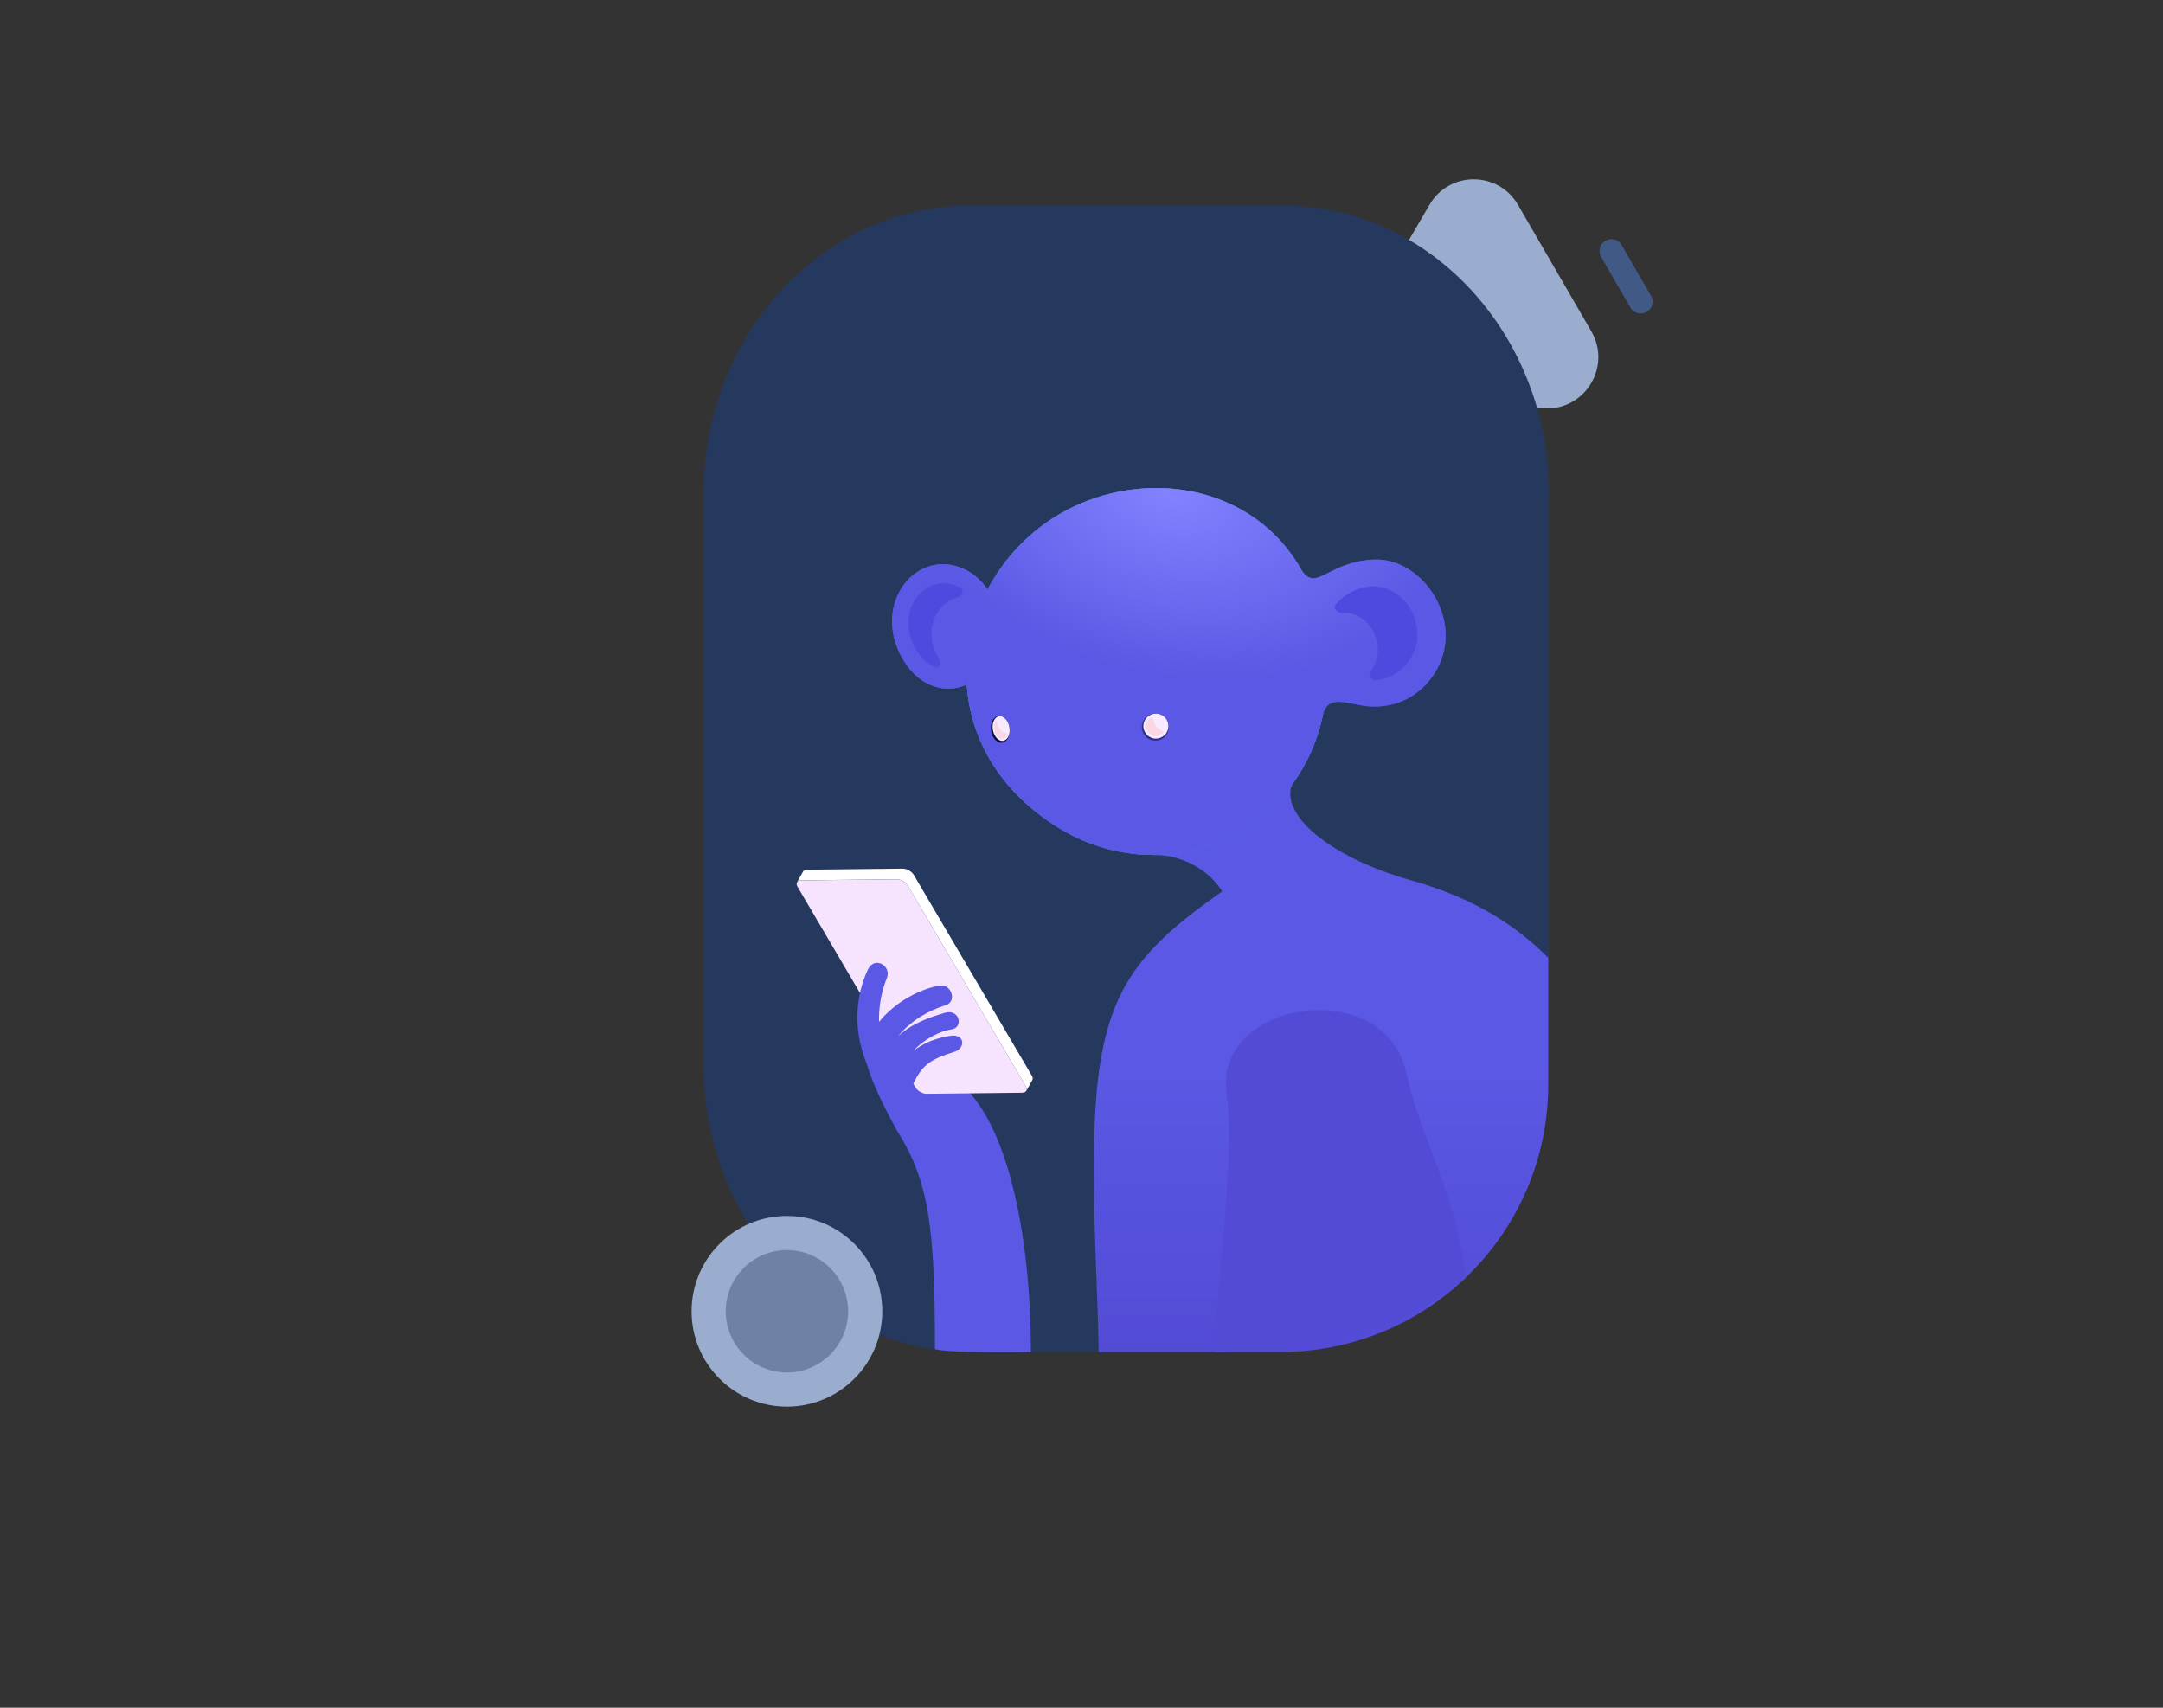 <svg width="760" height="600" viewBox="0 0 760 600" fill="none" xmlns="http://www.w3.org/2000/svg">
<rect x="0" y="0" width="760" height="600" fill="#333333" stroke="none"/>
<path d="M533.4 72.013C526.5 60.013 509.2 60.013 502.3 71.912L478.8 112.113C472.1 123.513 479.6 138.013 492.8 139.113L542 143.413C556.5 144.713 566.4 129.113 559.2 116.513L533.4 72.013Z" fill="#9AADCE"/>
<path d="M544.3 173.511C544.3 117.511 502.4 72.211 450.7 72.211H340.9C289.2 72.211 247.2 117.511 247.2 173.511V373.711C247.2 429.711 289.1 475.011 340.8 475.011H450.6C502.3 475.011 544.2 429.611 544.2 373.711V173.511H544.3Z" fill="#25395F"/>
<path d="M276.5 494.212C295.002 494.212 310 479.213 310 460.712C310 442.21 295.002 427.212 276.5 427.212C257.998 427.212 243 442.21 243 460.712C243 479.213 257.998 494.212 276.5 494.212Z" fill="#9AADCE"/>
<path d="M276.5 482.212C288.374 482.212 298 472.586 298 460.712C298 448.838 288.374 439.212 276.5 439.212C264.626 439.212 255 448.838 255 460.712C255 472.586 264.626 482.212 276.5 482.212Z" fill="#6E82A4"/>
<path d="M578.589 109.589C580.589 108.489 581.289 105.889 580.089 103.889L569.789 86.089C568.689 84.089 566.089 83.389 564.089 84.589C562.089 85.689 561.389 88.289 562.589 90.289L572.889 108.089C573.989 110.089 576.589 110.689 578.589 109.589Z" fill="#405985"/>
<path d="M487 307C504.898 311.286 525.5 318 544 336.5V380.999C544 432.914 501.915 474.999 450 474.999H386C386 454.076 382.218 406.49 386 377.5C390.044 346.5 401.452 332.848 428.727 313.682C438.054 307.128 469.102 302.715 487 307Z" fill="url(#paint0_linear)"/>
<path d="M432.126 337.511C439.193 311.174 417.499 299.5 404.999 300.5C395.801 275.725 445.827 254.857 453.999 275.5C449.999 285.5 464.818 299.688 492.999 308.5C523.886 318.158 419.664 383.95 432.126 337.511Z" fill="#5A58E4"/>
<path d="M465.817 228.314C471.997 286.295 413.714 318.515 369.869 289.532C326.024 260.55 333.667 207.123 368.103 183.283C402.538 159.443 459.636 170.333 465.817 228.314Z" fill="#1BCAD3"/>
<path d="M457.229 200.184C460.103 204.612 462.525 203.388 466.796 201.229C470.351 199.432 475.186 196.987 482.629 196.613C500.26 195.725 515.861 219.453 503.536 237.332C497.572 245.984 488.528 249.033 479.999 248.064C478.537 247.898 477.075 247.601 475.663 247.314C470.802 246.326 466.549 245.462 464.999 250.5C464.985 250.49 464.97 250.48 464.955 250.47C456.397 293.933 407.745 314.57 369.868 289.533C350.134 276.489 340.831 258.493 339.705 240.472C332.479 243.979 323.309 241.345 317.699 232.387C308.404 217.544 315.574 201.738 327.297 198.738C334.353 196.932 342.471 200.156 346.986 207.163C351.886 197.819 359.073 189.534 368.102 183.283C395.35 164.419 436.788 167.301 455.96 198.051C455.973 198.034 455.986 198.017 455.999 198C456.124 198.251 456.248 198.491 456.371 198.72C456.662 199.202 456.948 199.69 457.229 200.184Z" fill="#5A58E4"/>
<path d="M457.229 200.184C460.103 204.612 462.525 203.388 466.796 201.229C470.351 199.432 475.186 196.987 482.629 196.613C500.26 195.725 515.861 219.453 503.536 237.332C497.572 245.984 488.528 249.033 479.999 248.064C478.537 247.898 477.075 247.601 475.663 247.314C470.802 246.326 466.549 245.462 464.999 250.5C464.985 250.49 464.97 250.48 464.955 250.47C456.397 293.933 407.745 314.57 369.868 289.533C350.134 276.489 340.831 258.493 339.705 240.472C332.479 243.979 323.309 241.345 317.699 232.387C308.404 217.544 315.574 201.738 327.297 198.738C334.353 196.932 342.471 200.156 346.986 207.163C351.886 197.819 359.073 189.534 368.102 183.283C395.35 164.419 436.788 167.301 455.96 198.051C455.973 198.034 455.986 198.017 455.999 198C456.124 198.251 456.248 198.491 456.371 198.72C456.662 199.202 456.948 199.69 457.229 200.184Z" fill="url(#paint1_radial)"/>
<path d="M481.931 235.368C480.929 236.818 481.568 239.139 483.327 238.993C487.725 238.629 492.037 236.495 495.09 232.077C502.991 220.644 493.559 205.128 481.689 206.038C476.647 206.425 472.338 208.855 469.387 212.306C468.236 213.652 469.852 215.472 471.622 215.337C480.753 214.636 488.009 226.573 481.931 235.368Z" fill="#4F49DF"/>
<ellipse rx="3.274" ry="4.735" transform="matrix(0.964 -0.268 0.204 0.979 351.465 256.259)" fill="#0A0E37"/>
<ellipse rx="2.952" ry="4.374" transform="matrix(-0.998 0.062 0.128 0.992 351.759 255.973)" fill="#F8EAFF"/>
<path d="M353.41 257.645C353.684 257.658 354.02 257.925 353.911 258.176C353.564 258.978 352.962 259.51 352.218 259.556C350.874 259.64 349.578 258.103 349.323 256.124C349.181 255.019 349.394 254.009 349.844 253.319C349.999 253.08 350.326 253.266 350.336 253.55C350.36 254.248 350.601 255.06 351.053 255.817C351.713 256.925 352.641 257.608 353.41 257.645Z" fill="#F9D7E3"/>
<ellipse opacity="0.49" cx="405.935" cy="255.448" rx="4.74" ry="4.772" transform="rotate(-13.367 405.935 255.448)" fill="#00002B"/>
<ellipse rx="4.399" ry="4.393" transform="matrix(-0.973 -0.231 -0.231 0.973 406.136 255.109)" fill="#F8EAFF"/>
<path d="M408.257 256.687C408.627 256.815 408.87 257.267 408.593 257.545C407.772 258.369 406.554 258.76 405.338 258.471C403.479 258.029 402.33 256.167 402.771 254.31C403.011 253.3 403.673 252.5 404.526 252.051C404.897 251.856 405.281 252.299 405.289 252.718C405.303 253.493 405.646 254.407 406.292 255.22C406.869 255.945 407.577 256.452 408.257 256.687Z" fill="#F9D7E3"/>
<path fill-rule="evenodd" clip-rule="evenodd" d="M334.202 378.272C354.057 390.784 362.217 434.289 362.217 475.001C362.217 475.001 333.999 475.501 328.499 474.01C328.499 431.228 326.499 415 314.891 396.768C287.499 346.499 317.475 367.665 334.202 378.272Z" fill="#5A58E4"/>
<path d="M359.168 383.919C360.582 383.903 361.171 382.895 360.451 381.678L318.967 311.133C318.247 309.915 316.497 308.93 315.083 308.946L281.508 309.319C280.094 309.336 279.505 310.343 280.225 311.56L321.709 382.106C322.429 383.323 324.179 384.308 325.593 384.292L359.168 383.919Z" fill="#F6E4FF"/>
<path d="M360.442 381.65L318.957 311.105C318.238 309.888 316.488 308.902 315.074 308.919L281.499 309.292C280.787 309.308 280.279 309.549 280.044 309.965L282.146 306.232C282.38 305.815 282.872 305.565 283.601 305.558L317.175 305.185C318.589 305.169 320.34 306.154 321.059 307.371L362.544 377.916C362.908 378.517 362.94 379.084 362.715 379.484L360.63 383.227C360.838 382.817 360.797 382.267 360.442 381.65Z" fill="white"/>
<path d="M308.875 359.021C308.715 353.992 309.638 348.429 311.628 343.594C313.352 339.408 307.261 335.654 304.896 340.739C302.176 346.587 298.234 359.302 304.897 374.533C306.523 378.25 308.104 379.608 309.356 379.483C310.327 380.823 312.644 379.932 314.863 377.822C314.727 380.964 318.494 385.975 321.477 379.636C324.338 373.924 327.677 371.881 335.293 369.569C339.349 368.338 339.099 363.123 333.911 363.93C329.303 364.648 324.635 366.239 320.833 369.346C324.611 365.035 330.601 362.143 334.23 361.688C338.722 361.123 337.214 354.23 331.853 355.875C331.677 355.929 331.493 355.985 331.302 356.043C327.477 357.208 320.723 359.266 315.584 364.043C319.964 358.713 325.97 355.144 332.233 353.181C336.553 351.828 334.068 345.634 330.328 346.246C323.567 347.353 314.681 351.837 308.875 359.021Z" fill="#5A58E4"/>
<path d="M337.498 206.496C339.065 207.351 337.921 209.57 336.191 210.013C328.651 211.943 324.039 222.109 330.017 231.657C330.895 233.058 329.997 234.995 328.482 234.335C326.101 233.297 323.872 231.398 322.136 228.625C315.688 218.329 320.662 207.364 328.794 205.283C331.659 204.55 334.777 205.012 337.498 206.496Z" fill="#4F49DF"/>
<path d="M515 449C511.498 418.097 499.513 401.401 494.074 376.84C486.468 342.353 426.376 351.286 430.997 384.181C433.997 405.684 427.787 446.336 426.826 475C426.826 475 485.5 476 515 449Z" fill="#534BD6"/>
<defs>
<linearGradient id="paint0_linear" x1="464.16" y1="305.302" x2="464.16" y2="474.999" gradientUnits="userSpaceOnUse">
<stop stop-color="#5A58E4"/>
<stop offset="0.417" stop-color="#5A58E4"/>
<stop offset="1" stop-color="#534BD6"/>
</linearGradient>
<radialGradient id="paint1_radial" cx="0" cy="0" r="1" gradientUnits="userSpaceOnUse" gradientTransform="translate(411.549 172.5) rotate(102.433) scale(65.025 98.754)">
<stop stop-color="#8382FF"/>
<stop offset="1" stop-color="#5A58E4"/>
</radialGradient>
</defs>
</svg>
